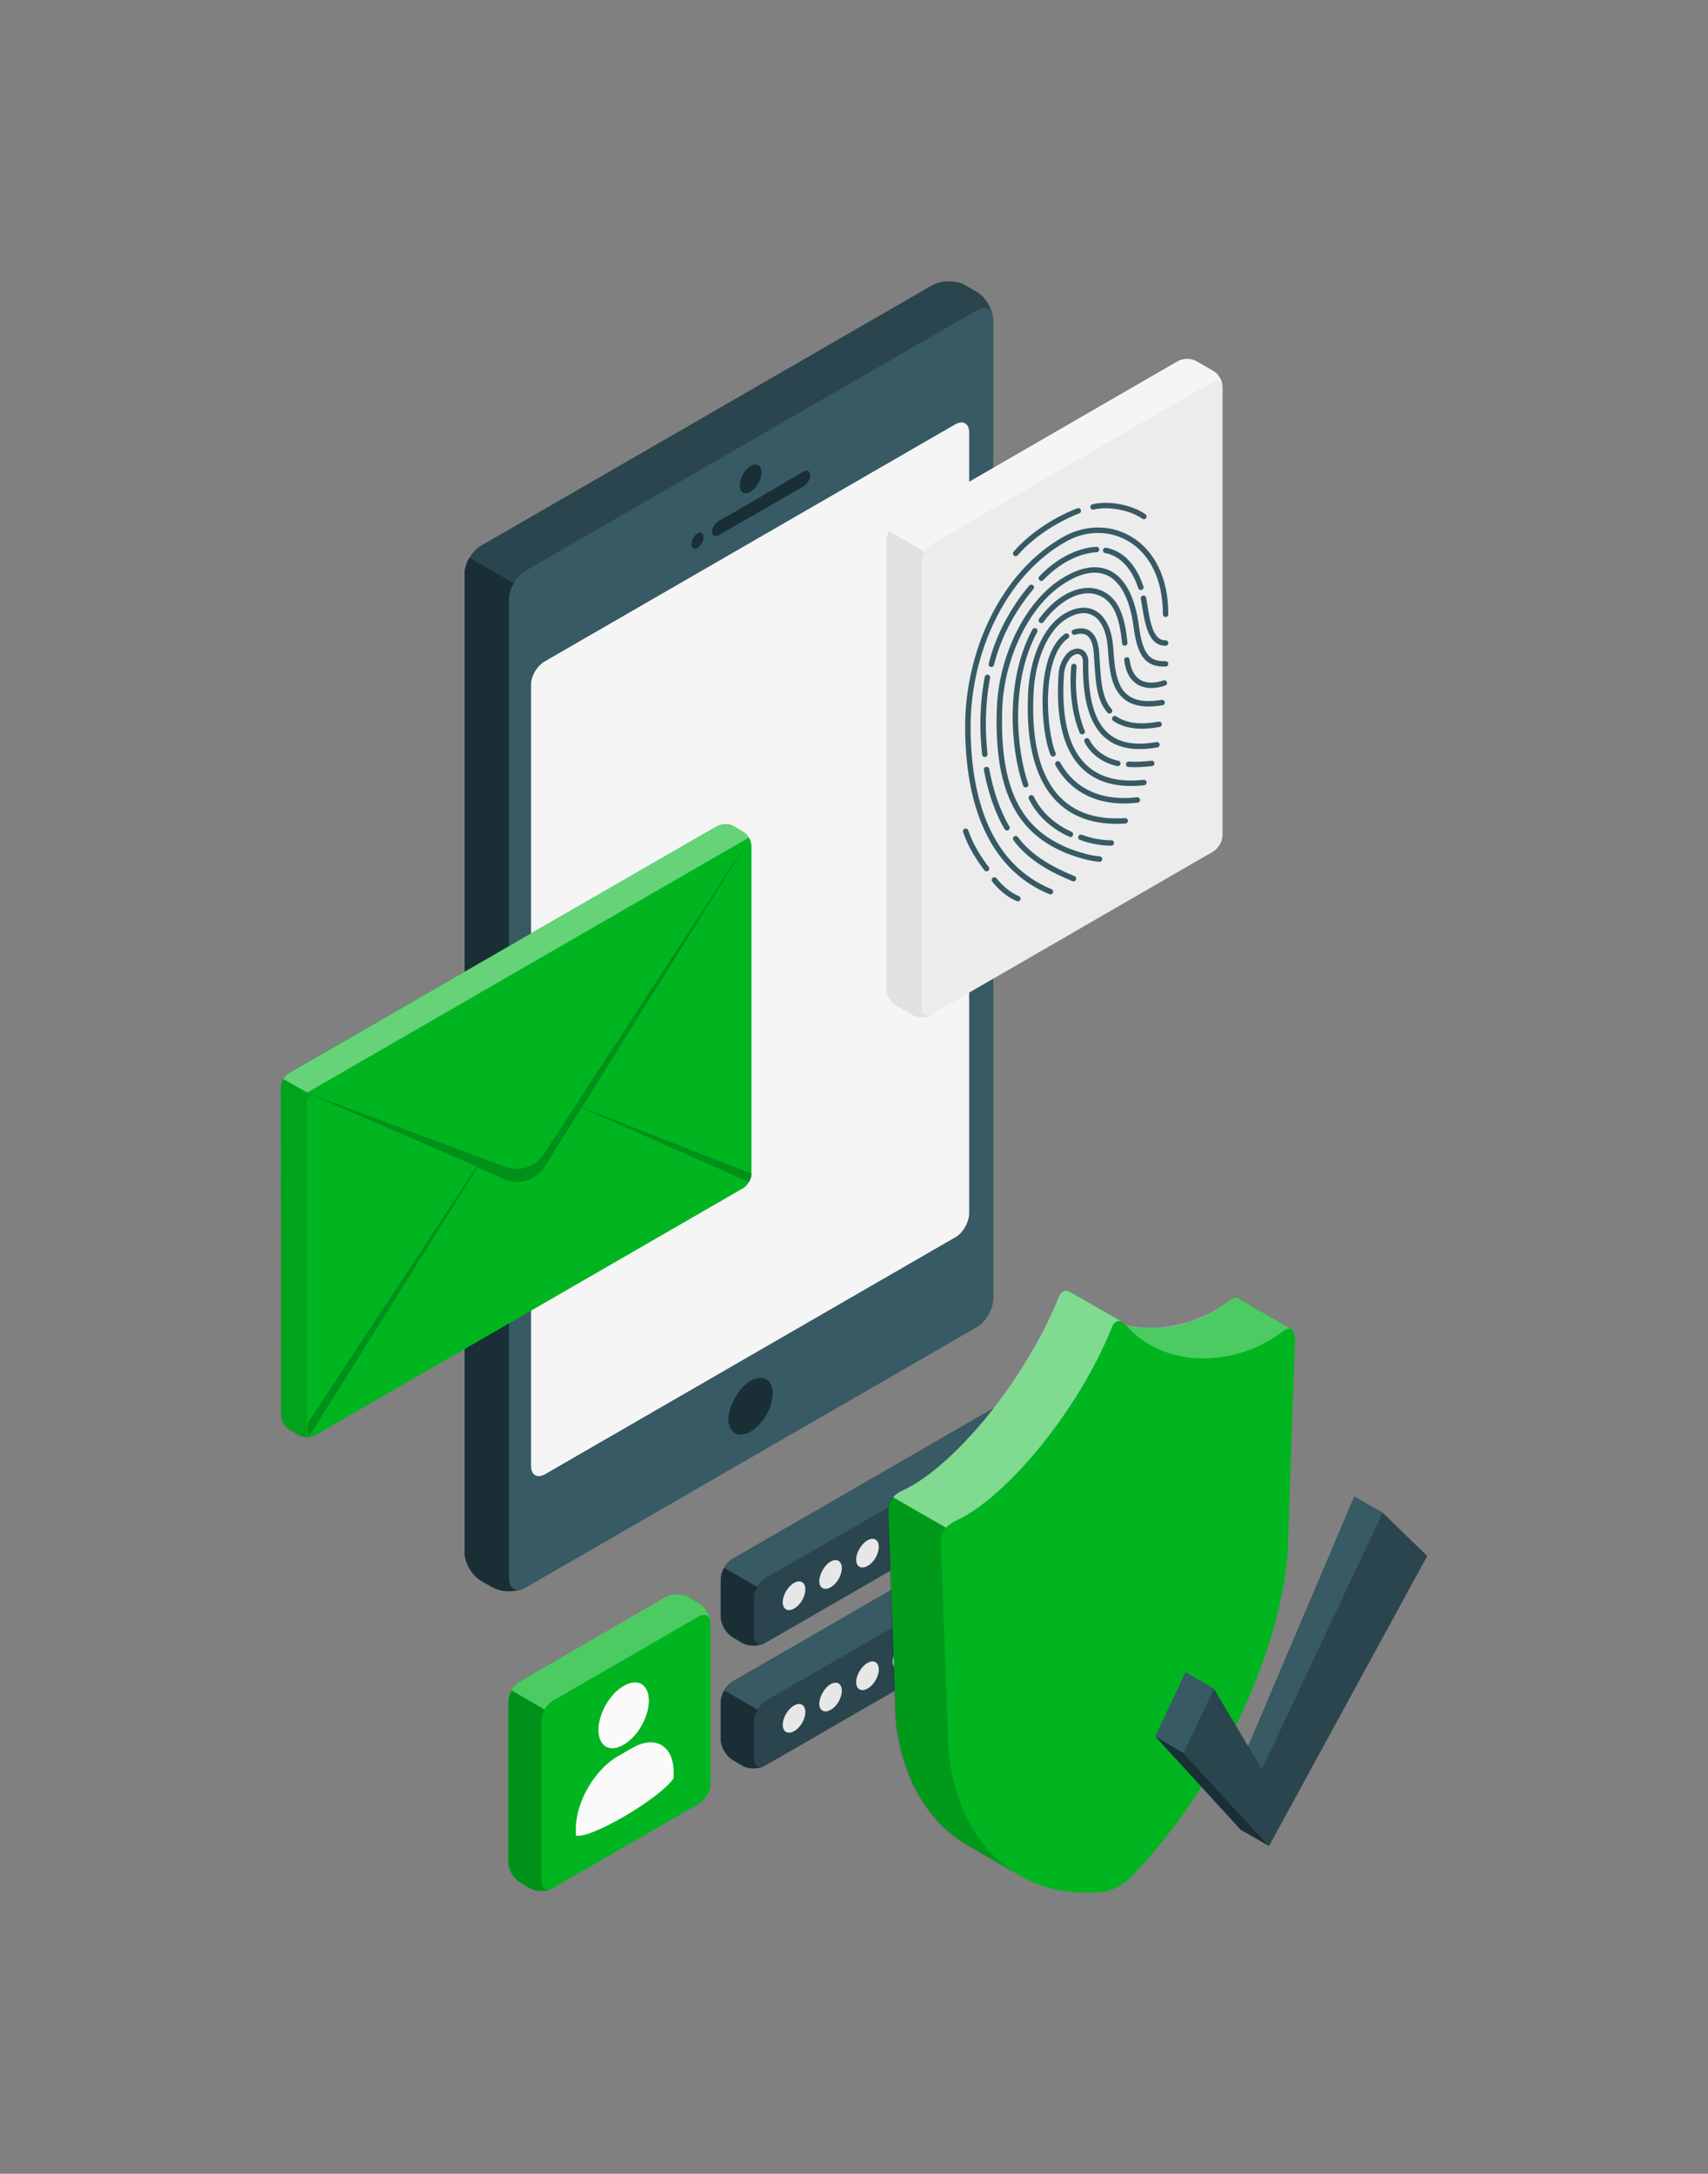 <?xml version="1.0" encoding="utf-8"?>
<!-- Generator: Adobe Illustrator 22.0.0, SVG Export Plug-In . SVG Version: 6.00 Build 0)  -->
<svg version="1.1" id="Capa_1" xmlns="http://www.w3.org/2000/svg" xmlns:xlink="http://www.w3.org/1999/xlink" x="0px" y="0px"
	 viewBox="0 0 393 500" style="enable-background:new 0 0 393 500;" xml:space="preserve">
<rect x="0" y="0" width="393" height="500" fill="#808080" stroke="none"/>
<style type="text/css">
	.st0{fill:#2B454E;}
	.st1{fill:#1A2E35;}
	.st2{fill:#375A64;}
	.st3{fill:#F5F5F5;}
	.st4{fill:#ECECEC;}
	.st5{fill:#E1E1E1;}
	.st6{fill:none;stroke:#375A64;stroke-width:1.25;stroke-linecap:round;stroke-miterlimit:10;}
	.st7{fill:#00B520;}
	.st8{opacity:0.4;fill:#FFFFFF;}
	.st9{opacity:0.1;}
	.st10{opacity:0.2;}
	.st11{fill:#E7E7E7;}
	.st12{opacity:0.3;fill:#FFFFFF;}
	.st13{fill:#FAFAFA;}
	.st14{opacity:0.15;}
	.st15{opacity:0.5;fill:#FFFFFF;}
</style>
<g>
	<g id="Device_1_">
		<path id="XMLID_2690_" class="st0" d="M113.3,365.1l-2.6-1.5c-2.1-1.2-3.8-4.1-3.8-6.5V132c0-2.4,1.7-5.3,3.8-6.5l103.8-59.9
			c2.1-1.2,5.5-1.2,7.6,0l2.6,1.5c2.1,1.2,3.8,4.1,3.8,6.5v225.1c0,2.4-1.7,5.3-3.8,6.5l-103.8,59.9
			C118.8,366.3,115.4,366.3,113.3,365.1z"/>
		<path id="XMLID_2689_" class="st1" d="M122.1,136.4l-14.1-8.1c-0.7,1.2-1.1,2.5-1.1,3.7v225.1c0,2.4,1.7,5.3,3.8,6.5l2.6,1.5
			c2.1,1.2,5.5,1.2,7.6,0l1.3-0.7V136.4z"/>
		<path id="XMLID_2688_" class="st2" d="M117.1,137.9v225.1c0,2.4,1.7,3.4,3.8,2.2l103.8-59.9c2.1-1.2,3.8-4.1,3.8-6.5V73.6
			c0-2.4-1.7-3.4-3.8-2.2l-103.8,59.9C118.8,132.5,117.1,135.5,117.1,137.9z"/>
		<path id="XMLID_2687_" class="st3" d="M125.4,152.1l94.4-54.5c1.8-1,3.2-0.2,3.2,1.9V279c0,2.1-1.4,4.6-3.2,5.6l-94.4,54.5
			c-1.8,1-3.2,0.2-3.2-1.9l0-179.6C122.1,155.6,123.6,153.1,125.4,152.1z"/>
		<path id="XMLID_2655_" class="st1" d="M172.7,107.2c1.4-0.8,2.5-0.2,2.5,1.5c0,1.6-1.1,3.6-2.5,4.4c-1.4,0.8-2.5,0.2-2.5-1.5
			C170.2,110,171.4,108,172.7,107.2z"/>
		<g id="XMLID_2610_">
			<path id="XMLID_2653_" class="st1" d="M165.4,119.8c5.1-2.8,14.3-8.3,19.4-11.3c0.9-0.5,1.6-0.2,1.6,0.8s-0.7,2.1-1.6,2.6
				l-19.4,11.2c-0.9,0.5-1.6,0.1-1.6-0.8C163.8,121.4,164.6,120.3,165.4,119.8z"/>
			<path id="XMLID_2611_" class="st1" d="M160.5,122.7c0.8-0.5,1.4-0.1,1.4,0.8c0,0.9-0.6,2-1.4,2.5c-0.8,0.5-1.4,0.1-1.4-0.8
				C159.1,124.2,159.7,123.1,160.5,122.7z"/>
		</g>
		<path id="XMLID_2609_" class="st1" d="M172.7,317.6c2.8-1.6,5.1-0.3,5.1,2.9c0,3.2-2.3,7.2-5.1,8.8c-2.8,1.6-5.1,0.3-5.1-2.9
			C167.7,323.2,170,319.2,172.7,317.6z"/>
	</g>
	<g id="XMLID_2605_">
		<g id="XMLID_2596_">
			<path id="XMLID_2032_" class="st4" d="M203.9,124.3v103.1c0,1.4,1,3.1,2.2,3.8l3.8,2.2c1.2,0.7,3.1,0.7,4.3,0l64.9-37.5
				c1.2-0.7,2.2-2.4,2.2-3.8V89.1c0-1.4-1-3.1-2.2-3.8l-3.8-2.2c-1.2-0.7-3.1-0.7-4.3,0l-64.9,37.5
				C204.9,121.3,203.9,123,203.9,124.3z"/>
			<path id="XMLID_2877_" class="st3" d="M281.3,88.7c-0.2-1.1-1.1-1.5-2.2-0.9l-64.9,37.5c-0.6,0.3-1.1,0.9-1.5,1.6l-8.1-4.7
				c0.4-0.7,0.9-1.3,1.5-1.6L271,83.1c1.2-0.7,3.1-0.7,4.3,0l3.8,2.2C280.3,85.9,281.2,87.4,281.3,88.7z"/>
			<path id="XMLID_2882_" class="st5" d="M213.9,233.6c0,0-0.1,0-0.1,0.1c-0.1,0-0.2,0.1-0.3,0.1c0,0,0,0,0,0
				c-0.1,0-0.3,0.1-0.4,0.1c-0.9,0.2-1.8,0.1-2.6-0.2c-0.2-0.1-0.3-0.1-0.5-0.2l-3.8-2.2c-1.2-0.7-2.2-2.4-2.2-3.8V124.3
				c0-0.7,0.2-1.5,0.6-2.1l8.1,4.7c-0.4,0.7-0.6,1.4-0.6,2.1v103.1c0,0.5,0.1,0.9,0.3,1.1c0.3,0.3,0.7,0.5,1.2,0.4
				C213.7,233.6,213.8,233.6,213.9,233.6z"/>
		</g>
		<g id="XMLID_603_">
			<path id="XMLID_2542_" class="st6" d="M256.5,165.3c2.8,1.9,6.5,2,10.2,1.3"/>
			<path id="XMLID_2589_" class="st6" d="M247.2,145.4c3-0.9,4.8,0.6,5.1,4.9c0.4,5.2,0.3,10.2,3,13.2"/>
			<path id="XMLID_2593_" class="st6" d="M242.3,173.4c-2.3-5.5-3.4-22.6,3.1-27.1"/>
			<path id="XMLID_2170_" class="st6" d="M261.7,184c-7.4,0.9-14.4-1.3-18.3-8.3"/>
			<path id="XMLID_610_" class="st6" d="M263.2,180c-11.9,1.3-20.4-4.8-19-25c0.1-1.9,1.2-4.1,2.6-4.9c0,0,0,0,0.1,0
				c1.4-0.8,2.9,0.1,2.9,2.1c-0.2,14.5,4.5,21.2,16.4,19.1"/>
			<g id="XMLID_2030_">
				<path id="XMLID_607_" class="st6" d="M258.9,188.8c-14.9,1-22.8-8.9-21.7-29.7c0.4-6.9,3-14.5,8.2-17.5c0.1,0,0.2-0.1,0.2-0.1
					c5.2-2.9,9.3,0.1,9.9,7.2c0.5,6.8,0.7,14.8,11.9,12.9"/>
				<path id="XMLID_2518_" class="st6" d="M248.7,192.6c2.2,0.8,4.6,1.3,7,1.3"/>
				<path id="XMLID_2511_" class="st6" d="M237.3,183.5c2.1,4.3,5.7,6.9,9,8.4"/>
				<path id="XMLID_606_" class="st6" d="M238.1,145.1c-6.4,11.8-4.8,27.7-2.1,35.4"/>
				<path id="XMLID_2524_" class="st6" d="M258.8,147.9c-0.6-6.4-2.2-10.8-6.9-11.9c-3.7-0.8-8.5,1.5-12.3,6.7"/>
				<path id="XMLID_2514_" class="st6" d="M267.9,157.1c-3.8,1.3-7.9,0.5-8.6-5.3"/>
				<path id="XMLID_605_" class="st6" d="M268.2,152.7c-4,0.1-5.9-1.7-6.8-8.9c-1.5-11-7.2-15.8-16.1-10.6
					c-9.3,5.4-14.9,18.6-15.3,29.6c-0.8,20.7,5.7,28.9,15.9,33c3.8,1.4,5.8,1.7,7.1,1.8"/>
			</g>
			<path id="XMLID_2172_" class="st6" d="M263.1,137.6c0.8,4.3,1.2,10.4,5.1,10.3"/>
			<path id="XMLID_2167_" class="st6" d="M254.4,126.6c3.8,0.7,6.6,3.9,8.1,8.5"/>
			<path id="XMLID_2034_" class="st6" d="M239.6,133c4-4.2,8.7-6.4,12.7-6.6"/>
			<path id="XMLID_614_" class="st6" d="M228.1,152.8c1.6-6.5,5.1-12.9,9.2-17.7"/>
			<path id="XMLID_615_" class="st6" d="M226.6,173.5c-0.6-5.4-0.6-11.4,0.6-17.7"/>
			<path id="XMLID_604_" class="st6" d="M231.7,190.4c-2.2-3.7-3.8-8.5-4.7-13.4"/>
			<path id="XMLID_613_" class="st6" d="M247,202.1c-4.7-1.9-10-4.7-13.3-9.2"/>
			<path id="XMLID_2523_" class="st6" d="M241.7,205.1c-14.1-5.8-19-21-19-38c0-16.9,8-35.2,22.5-43.2c9.9-5.4,23,0.5,23,17.4"/>
			<path id="XMLID_2594_" class="st6" d="M259.7,175.8c1.7,0.1,3.5,0,5.3-0.2"/>
			<path id="XMLID_609_" class="st6" d="M250.1,170.4c1.4,2.8,4.2,4.6,7.1,5.2"/>
			<path id="XMLID_608_" class="st6" d="M247.1,153.3c-0.5,5.8,0.3,11.2,1.9,15"/>
			<path id="XMLID_2595_" class="st6" d="M251.5,116.6c3.7-0.9,8.9,0.2,11.7,2.2"/>
			<path id="XMLID_2590_" class="st6" d="M233.7,127.3c4.2-4.8,10-8.1,14.4-9.8"/>
			<path id="XMLID_612_" class="st6" d="M228.8,202.4c1.5,1.9,3.3,3.4,5.4,4.3"/>
			<path id="XMLID_611_" class="st6" d="M222.2,191.2c1.1,3.3,3.1,6.4,4.8,8.6"/>
		</g>
	</g>
	<g id="Letter_2_">
		<g id="XMLID_2676_">
			<g id="XMLID_2678_">
				<path id="XMLID_2680_" class="st7" d="M64.6,250.1c0-1.2,0.9-2.7,1.9-3.3L165,190c1.1-0.6,2.8-0.6,3.8,0l2.2,1.3
					c1.1,0.6,1.9,2.1,1.9,3.3V270c0,1.2-0.9,2.7-1.9,3.3l-98.4,56.8c-1.1,0.6-2.8,0.6-3.8,0l-2.2-1.3c-1.1-0.6-1.9-2.1-1.9-3.3
					L64.6,250.1z"/>
			</g>
		</g>
		<path id="XMLID_2675_" class="st8" d="M65.2,248.2l5.5,3.1l101.7-58.7c-0.3-0.6-0.8-1.1-1.4-1.4l-2.2-1.2c-1.1-0.6-2.8-0.6-3.8,0
			l-98.4,56.8C66,247.1,65.6,247.6,65.2,248.2z"/>
		<path id="XMLID_2673_" class="st9" d="M64.6,250.1v75.5c0,1.2,0.9,2.7,1.9,3.3l2.2,1.3c0.2,0.1,0.3,0.2,0.5,0.2
			c0.2,0.1,0.5,0.1,0.8,0.2c0.5,0.1,1,0,1.5-0.1c0.1,0,0.3-0.1,0.4-0.1c0.1,0,0.2-0.1,0.2-0.1c-0.4,0.1-0.7,0.1-0.9,0
			c-0.4-0.2-0.6-0.6-0.6-1.3v-75.5c0-0.8,0.4-1.4,1-1.6l-1-0.6l-5.5-3.1C64.9,248.8,64.6,249.5,64.6,250.1z"/>
		<path id="XMLID_2672_" class="st10" d="M70.7,251.4l45.6,17c3.2,1.2,6.9,0,8.8-2.9l7.3-11.2l40.4-61.9l-38.9,62.3L173,270
			c0,0.6-0.2,1.3-0.6,1.9l-38.6-17.1l-8.5,13.6c-2,3.1-5.9,4.3-9.3,2.8l-6.1-2.7l-38.6,61.6c-0.4-0.2-0.6-0.6-0.6-1.3v-1.3l39-59.2
			L70.7,251.4z"/>
	</g>
	<g id="XMLID_2713_">
		<g id="XMLID_2683_">
			<g id="XMLID_3095_">
				<path id="XMLID_3111_" class="st0" d="M251.4,322.7c0-1.7-1.2-3.8-2.7-4.7l-2.2-1.3c-1.5-0.9-3.9-0.9-5.4,0l-72.6,41.9
					c-1.5,0.9-2.7,2.9-2.7,4.7v8.6c0,1.7,1.2,3.8,2.7,4.7l2.2,1.3c1.5,0.9,3.9,0.9,5.4,0l72.6-41.9c1.5-0.9,2.7-2.9,2.7-4.7
					L251.4,322.7z"/>
				<path id="XMLID_3110_" class="st1" d="M165.9,371.8c0,1.7,1.2,3.8,2.7,4.7l2.2,1.3c1.3,0.8,3.4,0.8,4.9,0.2
					c-1.3,0.5-2.2-0.2-2.2-1.8l0-8.6c0-0.9,0.3-1.8,0.8-2.6l-7.6-4.4c-0.5,0.8-0.8,1.8-0.8,2.6V371.8z"/>
				<path id="XMLID_3109_" class="st2" d="M251.4,321.9c-0.3-1.1-1.4-1.5-2.6-0.8L176.1,363c-0.7,0.4-1.4,1.2-1.9,2l-7.6-4.4
					c0.5-0.9,1.2-1.6,1.9-2l72.6-41.9c1.5-0.9,3.9-0.9,5.4,0l2.2,1.3C250,318.7,251.1,320.4,251.4,321.9z"/>
			</g>
			<g id="XMLID_3115_">
				<path id="XMLID_3150_" class="st11" d="M182.7,364.1c1.4-0.8,2.6-0.2,2.6,1.5c0,1.6-1.1,3.6-2.6,4.4c-1.4,0.8-2.6,0.2-2.6-1.5
					C180.1,366.9,181.3,364.9,182.7,364.1z"/>
				<path id="XMLID_3149_" class="st11" d="M191.1,359.2c1.4-0.8,2.6-0.2,2.6,1.5c0,1.6-1.1,3.6-2.6,4.4c-1.4,0.8-2.6,0.2-2.6-1.5
					C188.6,362,189.7,360,191.1,359.2z"/>
				<path id="XMLID_3148_" class="st11" d="M199.6,354.3c1.4-0.8,2.6-0.2,2.6,1.5c0,1.6-1.1,3.6-2.6,4.4c-1.4,0.8-2.6,0.2-2.6-1.5
					C197,357.1,198.2,355.1,199.6,354.3z"/>
				<path id="XMLID_3147_" class="st11" d="M208,349.4c1.4-0.8,2.6-0.2,2.6,1.5c0,1.6-1.1,3.6-2.6,4.4c-1.4,0.8-2.6,0.2-2.6-1.5
					C205.5,352.2,206.6,350.3,208,349.4z"/>
				<path id="XMLID_3146_" class="st11" d="M216.5,344.6c1.4-0.8,2.6-0.2,2.6,1.5c0,1.6-1.1,3.6-2.6,4.4c-1.4,0.8-2.6,0.2-2.6-1.5
					C213.9,347.4,215,345.4,216.5,344.6z"/>
				<path id="XMLID_3145_" class="st11" d="M224.9,339.7c1.4-0.8,2.6-0.2,2.6,1.5c0,1.6-1.1,3.6-2.6,4.4c-1.4,0.8-2.6,0.2-2.6-1.5
					C222.3,342.5,223.5,340.5,224.9,339.7z"/>
				
					<ellipse id="XMLID_3144_" transform="matrix(0.5 -0.866 0.866 0.5 -175.853 370.982)" class="st11" cx="233.3" cy="337.8" rx="3.6" ry="2.1"/>
				<path id="XMLID_3143_" class="st11" d="M241.8,330c1.4-0.8,2.6-0.2,2.6,1.5c0,1.6-1.1,3.6-2.6,4.4c-1.4,0.8-2.6,0.2-2.6-1.5
					C239.2,332.7,240.4,330.8,241.8,330z"/>
			</g>
		</g>
		<g id="XMLID_2684_">
			<g id="XMLID_1795_">
				<path id="XMLID_2607_" class="st0" d="M251.4,350.9c0-1.7-1.2-3.8-2.7-4.7l-2.2-1.3c-1.5-0.9-3.9-0.9-5.4,0l-72.6,41.9
					c-1.5,0.9-2.7,2.9-2.7,4.7v8.6c0,1.7,1.2,3.8,2.7,4.7l2.2,1.3c1.5,0.9,3.9,0.9,5.4,0l72.6-41.9c1.5-0.9,2.7-2.9,2.7-4.7
					L251.4,350.9z"/>
				<path id="XMLID_1797_" class="st1" d="M165.9,400.1c0,1.7,1.2,3.8,2.7,4.7l2.2,1.3c1.3,0.8,3.4,0.8,4.9,0.2
					c-1.3,0.5-2.2-0.2-2.2-1.8l0-8.6c0-0.9,0.3-1.8,0.8-2.6l-7.6-4.4c-0.5,0.8-0.8,1.8-0.8,2.6V400.1z"/>
				<path id="XMLID_1796_" class="st2" d="M251.4,350.1c-0.3-1.1-1.4-1.5-2.6-0.8l-72.6,41.9c-0.7,0.4-1.4,1.2-1.9,2l-7.6-4.4
					c0.5-0.9,1.2-1.6,1.9-2l72.6-41.9c1.5-0.9,3.9-0.9,5.4,0l2.2,1.3C250,346.9,251.1,348.6,251.4,350.1z"/>
			</g>
			<g id="XMLID_601_">
				<path id="XMLID_1772_" class="st11" d="M182.7,392.3c1.4-0.8,2.6-0.2,2.6,1.5c0,1.6-1.1,3.6-2.6,4.4c-1.4,0.8-2.6,0.2-2.6-1.5
					C180.1,395.1,181.3,393.1,182.7,392.3z"/>
				<path id="XMLID_1574_" class="st11" d="M191.1,387.4c1.4-0.8,2.6-0.2,2.6,1.5c0,1.6-1.1,3.6-2.6,4.4c-1.4,0.8-2.6,0.2-2.6-1.5
					C188.6,390.2,189.7,388.2,191.1,387.4z"/>
				<path id="XMLID_1573_" class="st11" d="M199.6,382.5c1.4-0.8,2.6-0.2,2.6,1.5c0,1.6-1.1,3.6-2.6,4.4c-1.4,0.8-2.6,0.2-2.6-1.5
					C197,385.3,198.2,383.3,199.6,382.5z"/>
				<path id="XMLID_1496_" class="st11" d="M208,377.7c1.4-0.8,2.6-0.2,2.6,1.5c0,1.6-1.1,3.6-2.6,4.4c-1.4,0.8-2.6,0.2-2.6-1.5
					C205.5,380.4,206.6,378.5,208,377.7z"/>
				<path id="XMLID_1495_" class="st11" d="M216.5,372.8c1.4-0.8,2.6-0.2,2.6,1.5c0,1.6-1.1,3.6-2.6,4.4c-1.4,0.8-2.6,0.2-2.6-1.5
					C213.9,375.6,215,373.6,216.5,372.8z"/>
				<path id="XMLID_1427_" class="st11" d="M224.9,367.9c1.4-0.8,2.6-0.2,2.6,1.5c0,1.6-1.1,3.6-2.6,4.4c-1.4,0.8-2.6,0.2-2.6-1.5
					C222.3,370.7,223.5,368.7,224.9,367.9z"/>
				<path id="XMLID_1425_" class="st11" d="M233.3,363c1.4-0.8,2.6-0.2,2.6,1.5c0,1.6-1.1,3.6-2.6,4.4c-1.4,0.8-2.6,0.2-2.6-1.5
					C230.8,365.8,231.9,363.9,233.3,363z"/>
				<path id="XMLID_602_" class="st11" d="M241.8,358.2c1.4-0.8,2.6-0.2,2.6,1.5c0,1.6-1.1,3.6-2.6,4.4c-1.4,0.8-2.6,0.2-2.6-1.5
					C239.2,361,240.4,359,241.8,358.2z"/>
			</g>
		</g>
		<g id="XMLID_2682_">
			<g id="XMLID_3090_">
				<path id="XMLID_3093_" class="st7" d="M163.5,373.4c0-1.7-1.2-3.8-2.7-4.7l-2.2-1.3c-1.5-0.9-3.9-0.9-5.4,0l-33.6,19.4
					c-1.5,0.9-2.7,2.9-2.7,4.7v36.8c0,1.7,1.2,3.8,2.7,4.7l2.2,1.3c1.5,0.9,3.9,0.9,5.4,0l33.6-19.4c1.5-0.9,2.7-2.9,2.7-4.7
					L163.5,373.4z"/>
				<path id="XMLID_3092_" class="st10" d="M117,428.3c0,1.7,1.2,3.8,2.7,4.7l2.2,1.3c1.3,0.8,3.4,0.8,4.9,0.2
					c-1.3,0.5-2.2-0.2-2.2-1.8l0-36.8c0-0.9,0.3-1.8,0.8-2.6l-7.6-4.4c-0.5,0.8-0.8,1.8-0.8,2.6V428.3z"/>
				<path id="XMLID_3091_" class="st12" d="M163.4,372.6c-0.3-1.1-1.4-1.5-2.6-0.8l-33.6,19.4c-0.7,0.4-1.4,1.2-1.9,2l-7.6-4.4
					c0.5-0.9,1.2-1.6,1.9-2l33.5-19.4c1.5-0.9,3.9-0.9,5.4,0l2.2,1.3C162.1,369.5,163.1,371.1,163.4,372.6z"/>
			</g>
			<path id="XMLID_3058_" class="st13" d="M143.5,387.8c3.2-1.9,5.8-0.4,5.8,3.4c0,3.7-2.6,8.3-5.8,10.1c-3.2,1.9-5.8,0.4-5.8-3.4
				C137.7,394.2,140.3,389.6,143.5,387.8z"/>
			<path id="XMLID_3057_" class="st13" d="M155,407.6c0-6.1-4.3-8.6-9.6-5.5l-3.3,1.9c-5.3,3.1-9.6,10.5-9.6,16.6v1.6
				c3.1,1,19.4-8.5,22.5-13.2V407.6z"/>
		</g>
	</g>
	<g id="XMLID_1878_">
		<g id="XMLID_2780_">
			<path id="XMLID_2781_" class="st7" d="M297.1,305.7C297.1,305.7,297.1,305.7,297.1,305.7l-12.2-7.1c0,0,0,0,0,0
				c-0.5-0.3-1.2-0.1-2,0.6c-0.4,0.3-0.9,0.7-1.4,1c-0.2,0.1-0.3,0.2-0.5,0.3c-0.3,0.2-0.6,0.4-0.9,0.6c-0.2,0.1-0.4,0.2-0.6,0.4
				c-0.3,0.2-0.5,0.3-0.8,0.4c-0.2,0.1-0.5,0.2-0.7,0.4c-0.2,0.1-0.5,0.2-0.7,0.4c-0.3,0.1-0.5,0.2-0.8,0.4
				c-0.2,0.1-0.5,0.2-0.7,0.3c-0.3,0.1-0.6,0.2-0.9,0.3c-0.2,0.1-0.4,0.2-0.6,0.2c-0.3,0.1-0.6,0.2-1,0.3c-0.2,0.1-0.4,0.1-0.6,0.2
				c-0.3,0.1-0.7,0.2-1,0.3c-0.2,0-0.3,0.1-0.5,0.1c-0.4,0.1-0.7,0.2-1.1,0.2c-0.2,0-0.3,0.1-0.5,0.1c-0.4,0.1-0.8,0.1-1.2,0.2
				c-0.1,0-0.3,0-0.4,0c-0.4,0-0.8,0.1-1.2,0.1c-0.1,0-0.2,0-0.3,0c-0.4,0-0.9,0-1.3,0c-0.1,0-0.2,0-0.3,0c-0.4,0-0.9,0-1.3,0
				c-0.1,0-0.1,0-0.2,0c-0.5,0-0.9-0.1-1.4-0.1c0,0-0.1,0-0.1,0c-0.5,0-0.9-0.1-1.4-0.2c0,0,0,0-0.1,0c-0.4-0.1-0.8-0.1-1.2-0.2
				c-0.3-0.3-0.6-0.5-0.8-0.7l0,0l-0.1-0.1l0,0l-12.1-7l0,0c-1-0.6-1.9-0.2-2.5,1.3c-7.9,19.6-24.7,39.4-35.9,44.4
				c-0.2,0.1-0.4,0.2-0.6,0.3c-0.1,0.1-0.3,0.2-0.4,0.3c-0.1,0-0.1,0.1-0.2,0.1c-0.2,0.1-0.3,0.3-0.5,0.4c0,0,0,0,0,0
				c-0.2,0.2-0.3,0.3-0.5,0.5l0,0l0,0c-0.8,0.9-1.3,2-1.2,3.2l1.6,44c0,12.8,5.5,26.4,16.6,32.8l0,0l0,0c0,0,0,0,0,0l12.2,7.1l0,0
				l0.2,0.1l0,0c5,2.9,11.2,4.3,18.6,3.6c2.1-0.2,4.9-1.7,6.4-3.2c24.5-25.3,36.4-59.5,36.4-78.4l1.6-46
				C297.8,306.6,297.5,305.9,297.1,305.7z"/>
			<path id="XMLID_2786_" class="st14" d="M234.3,431.3l-11.9-6.9h0c-11.1-6.5-16.6-20-16.6-32.8l-1.6-44c-0.1-1.5,0.8-2.9,2-3.9
				c-0.3,0.2-0.5,0.5-0.7,0.7l12.2,7c-0.8,0.9-1.3,2-1.2,3.2l1.6,44C218,411.3,223.4,424.8,234.3,431.3z"/>
			<path id="XMLID_2783_" class="st12" d="M297.1,305.7c-0.5-0.2-1.2-0.1-2,0.6c-11,8.4-27.4,8.4-35.8-1.3c-0.1-0.1-0.1-0.1-0.2-0.2
				c7.8,1.7,16.8-0.3,23.7-5.6c0.9-0.7,1.6-0.8,2-0.6c0,0,0,0,0,0L297.1,305.7z"/>
			<path id="XMLID_2782_" class="st15" d="M258.1,304L258.1,304c-0.9-0.4-1.8,0-2.3,1.4c-7.9,19.6-24.7,39.4-35.9,44.4
				c-0.8,0.4-1.6,0.9-2.2,1.6l-12.2-7c0.2-0.3,0.5-0.5,0.7-0.7c0.1-0.1,0.2-0.2,0.3-0.2c0.1-0.1,0.2-0.1,0.3-0.2
				c0.1-0.1,0.2-0.1,0.3-0.2c0.2-0.1,0.4-0.2,0.6-0.3c11.2-5,28-24.8,35.9-44.4c0.4-1,1-1.5,1.7-1.5c0.3,0,0.5,0.1,0.8,0.2
				L258.1,304z"/>
		</g>
		<g id="XMLID_1877_">
			<polygon id="XMLID_1989_" class="st2" points="318.1,347.9 311.6,344.2 286,404.4 290.3,406.9 			"/>
			<polygon id="XMLID_1876_" class="st2" points="279.3,388.4 272.8,384.6 265.8,399.4 272.3,403.2 			"/>
			<g id="XMLID_3023_">
				<polygon id="XMLID_3024_" class="st0" points="292,424.6 272.3,403.2 279.3,388.4 290.3,406.9 318.1,347.9 328.4,357.9 				"/>
			</g>
			<polygon id="XMLID_1994_" class="st1" points="265.8,399.4 272.3,403.2 292,424.6 285.5,420.9 			"/>
		</g>
	</g>
</g>
</svg>
